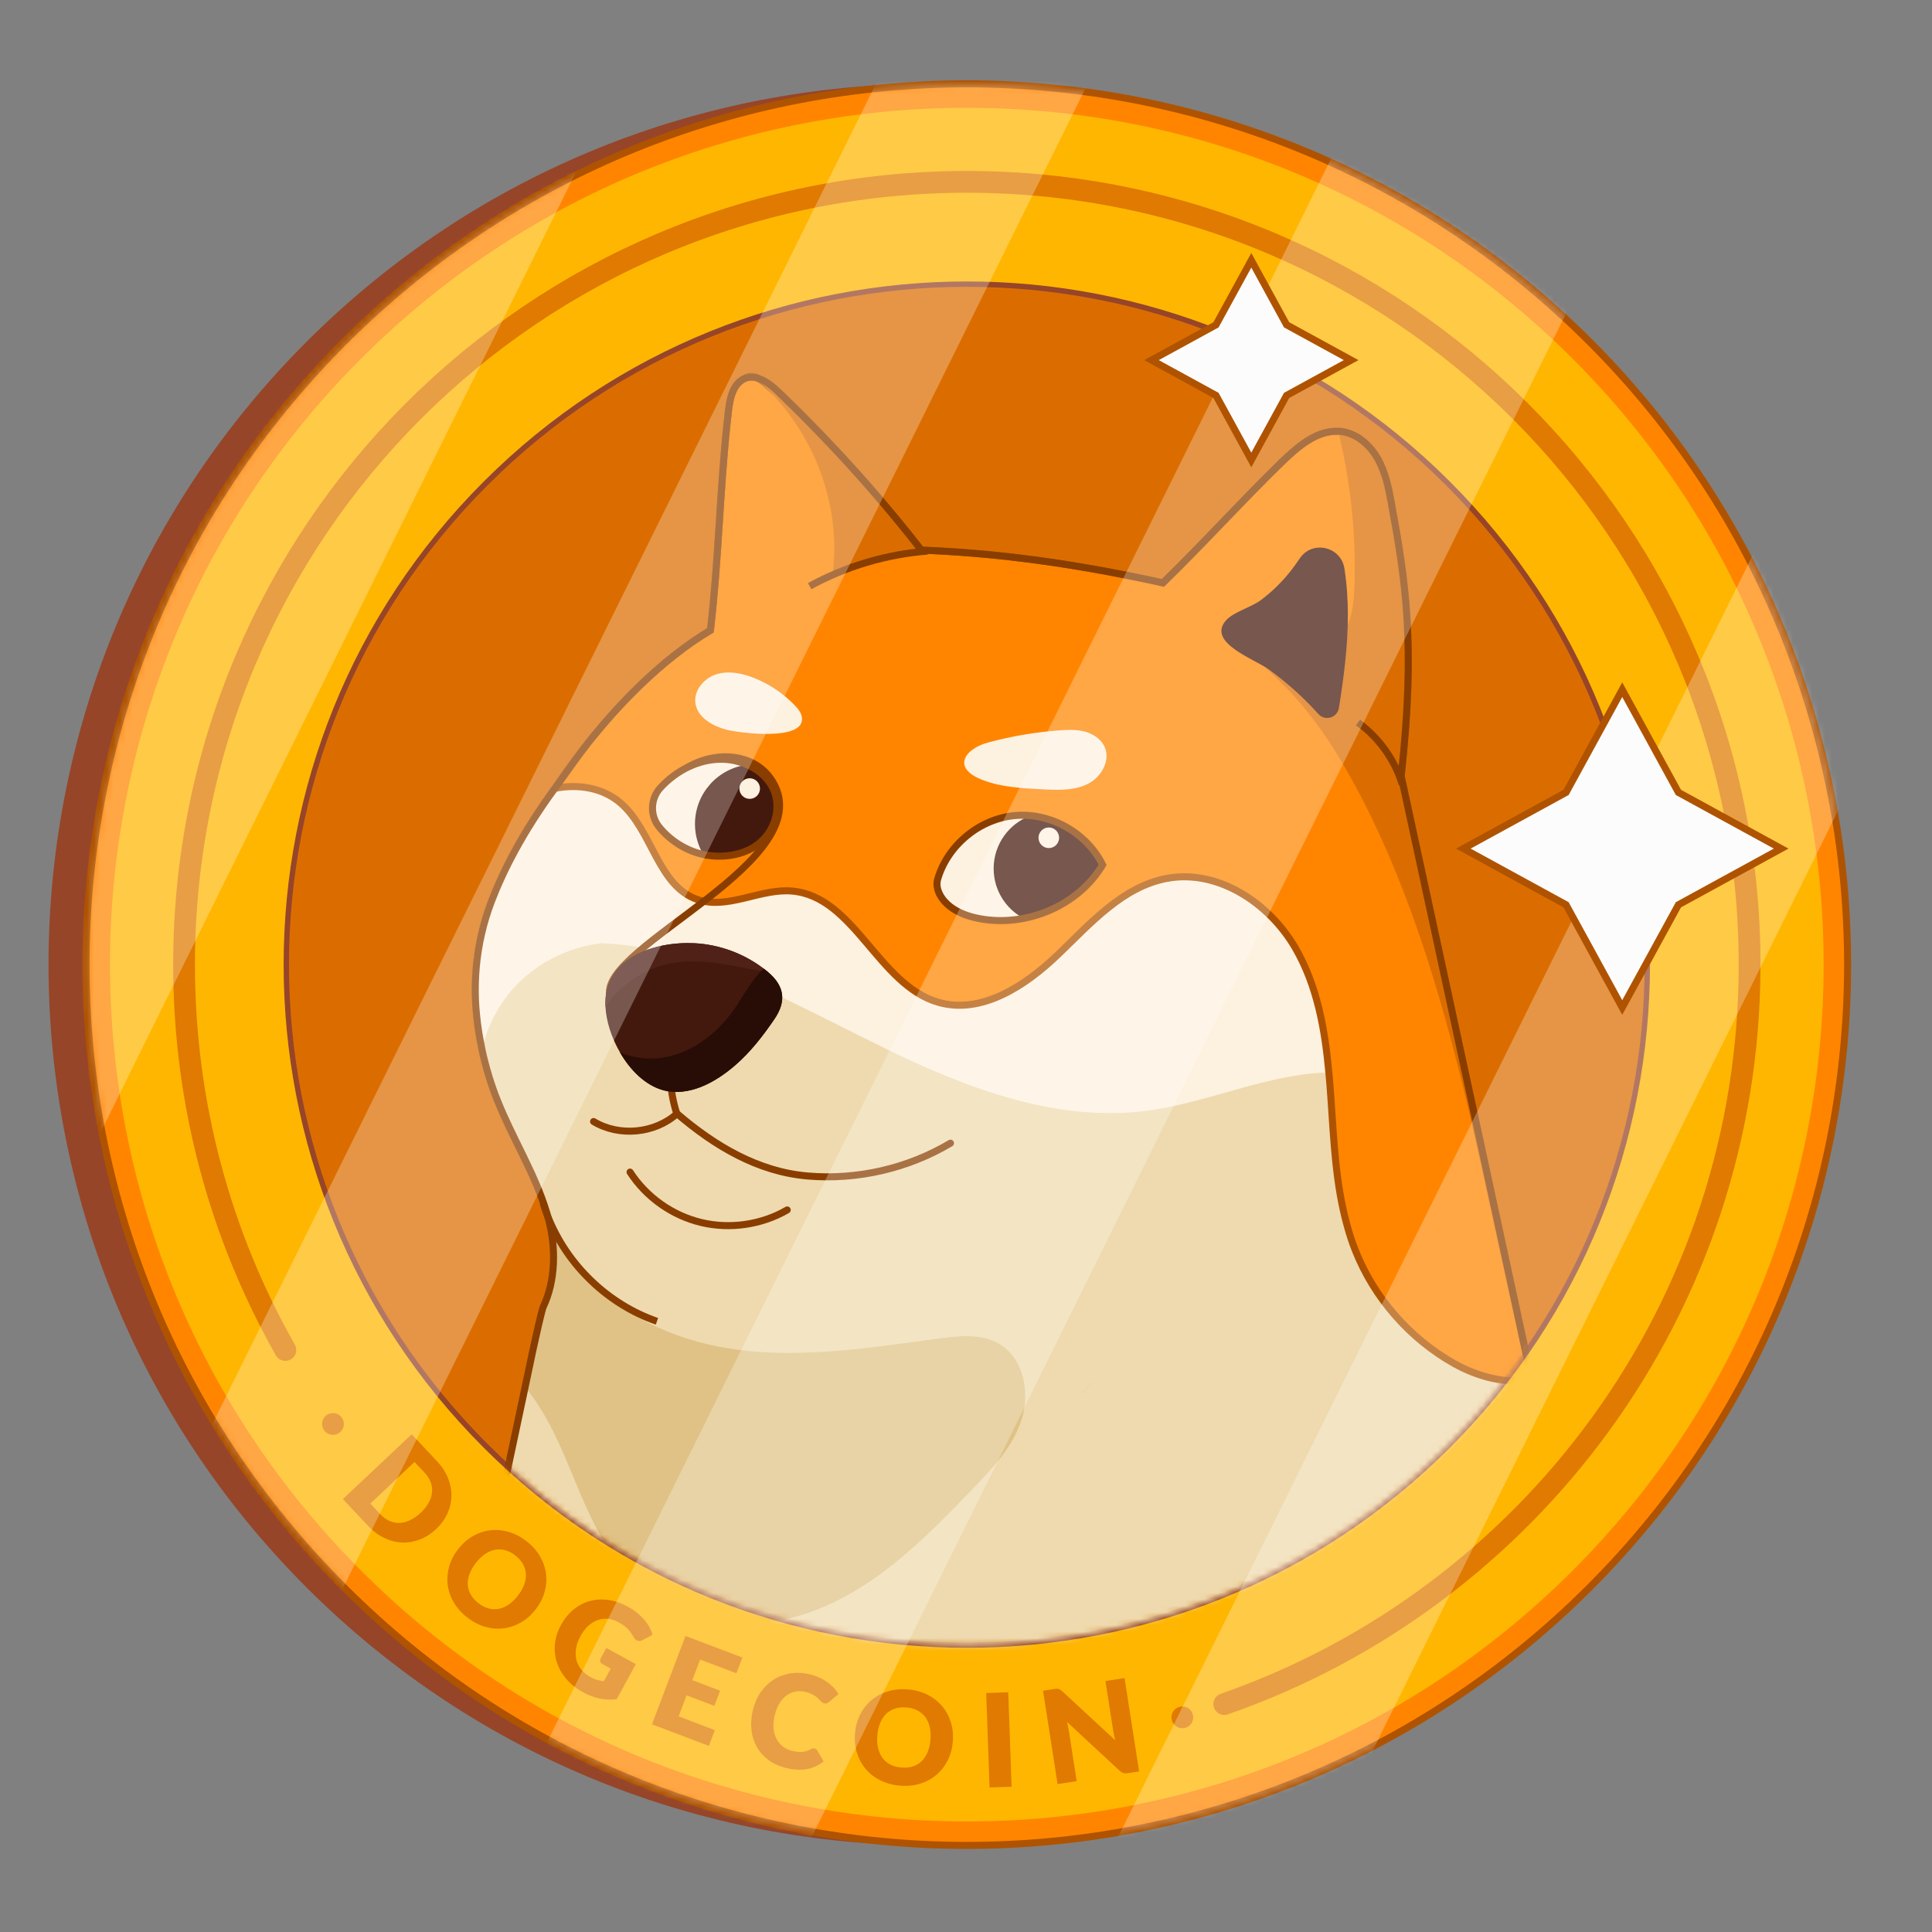 <svg width="299" height="299" viewBox="0 0 299 299" fill="none" xmlns="http://www.w3.org/2000/svg">
<rect x="0" y="0" width="299" height="299" fill="#808080" stroke="none"/>
<g clip-path="url(#clip0_639_18363)">
<path d="M240.21 245.675C293.443 192.441 293.443 106.134 240.21 52.901C186.977 -0.332 100.669 -0.332 47.436 52.901C-5.797 106.134 -5.797 192.441 47.436 245.675C100.669 298.908 186.977 298.908 240.21 245.675Z" fill="#964529"/>
<path d="M246.012 245.675C299.245 192.441 299.245 106.134 246.012 52.901C192.779 -0.332 106.472 -0.332 53.239 52.901C0.005 106.134 0.005 192.441 53.239 245.675C106.472 298.908 192.779 298.908 246.012 245.675Z" fill="#FF8500" stroke="#AF5300" stroke-width="1.088" stroke-miterlimit="10"/>
<path d="M243.391 243.055C295.177 191.269 295.177 107.307 243.391 55.52C191.605 3.734 107.643 3.734 55.857 55.52C4.071 107.307 4.071 191.269 55.857 243.055C107.643 294.841 191.605 294.841 243.391 243.055Z" fill="#FFB600"/>
<circle cx="51.528" cy="220.378" r="1.685" fill="#E07A00"/>
<path d="M44.159 208.926C34.182 191.32 28.486 170.969 28.486 149.287C28.486 82.382 82.723 28.145 149.628 28.145C216.533 28.145 270.77 82.382 270.77 149.287C270.77 202.233 236.803 247.246 189.472 263.724" stroke="#E07A00" stroke-width="3.369" stroke-linecap="round" stroke-linejoin="round"/>
<circle cx="182.978" cy="265.781" r="1.685" fill="#E07A00"/>
<path d="M67.488 236.648C66.718 237.372 65.884 237.908 64.983 238.254C64.083 238.6 63.168 238.756 62.239 238.722C61.31 238.686 60.392 238.454 59.488 238.025C58.582 237.595 57.74 236.966 56.96 236.137L53.066 232.001L63.714 221.978L67.608 226.115C68.387 226.944 68.963 227.822 69.335 228.756C69.707 229.688 69.883 230.616 69.865 231.543C69.846 232.471 69.637 233.373 69.237 234.251C68.835 235.127 68.252 235.927 67.488 236.648ZM65.107 234.12C65.633 233.624 66.044 233.108 66.34 232.573C66.635 232.037 66.81 231.503 66.864 230.969C66.918 230.437 66.85 229.909 66.659 229.391C66.469 228.871 66.152 228.375 65.707 227.903L64.152 226.253L57.305 232.698L58.86 234.349C59.305 234.821 59.781 235.168 60.288 235.389C60.794 235.61 61.316 235.711 61.852 235.689C62.387 235.666 62.931 235.525 63.483 235.262C64.035 234.998 64.576 234.618 65.107 234.12Z" fill="#E07A00"/>
<path d="M82.915 249.051C82.269 249.889 81.525 250.556 80.681 251.054C79.837 251.553 78.947 251.866 78.011 251.995C77.076 252.123 76.123 252.054 75.151 251.786C74.178 251.518 73.243 251.037 72.342 250.343C71.44 249.65 70.736 248.865 70.226 247.991C69.716 247.117 69.404 246.21 69.287 245.272C69.169 244.333 69.244 243.391 69.511 242.448C69.777 241.506 70.233 240.615 70.879 239.776C71.524 238.939 72.269 238.272 73.113 237.773C73.957 237.275 74.847 236.963 75.782 236.84C76.718 236.716 77.673 236.789 78.648 237.059C79.622 237.327 80.561 237.811 81.461 238.505C82.362 239.197 83.065 239.983 83.57 240.857C84.075 241.732 84.385 242.635 84.502 243.57C84.618 244.506 84.543 245.444 84.276 246.387C84.01 247.33 83.555 248.219 82.915 249.051ZM80.164 246.931C80.605 246.359 80.928 245.786 81.133 245.214C81.338 244.641 81.423 244.088 81.39 243.556C81.357 243.024 81.204 242.517 80.932 242.037C80.659 241.557 80.266 241.119 79.752 240.723C79.232 240.323 78.705 240.052 78.169 239.909C77.632 239.766 77.103 239.747 76.58 239.85C76.057 239.953 75.544 240.178 75.043 240.523C74.541 240.867 74.069 241.325 73.629 241.897C73.184 242.474 72.859 243.049 72.654 243.623C72.449 244.196 72.363 244.748 72.397 245.282C72.43 245.814 72.585 246.318 72.862 246.798C73.139 247.278 73.536 247.718 74.056 248.118C74.57 248.515 75.093 248.784 75.624 248.928C76.156 249.071 76.684 249.091 77.207 248.987C77.73 248.884 78.243 248.66 78.745 248.316C79.245 247.97 79.719 247.509 80.164 246.931Z" fill="#E07A00"/>
<path d="M93.838 255.049L98.4 257.54L95.444 262.957C94.522 263.08 93.632 263.047 92.77 262.858C91.909 262.669 91.073 262.354 90.263 261.912C89.206 261.336 88.335 260.645 87.65 259.84C86.963 259.035 86.472 258.172 86.175 257.252C85.877 256.33 85.781 255.377 85.883 254.393C85.987 253.41 86.294 252.448 86.806 251.507C87.329 250.55 87.969 249.757 88.722 249.129C89.478 248.5 90.308 248.057 91.216 247.797C92.124 247.538 93.085 247.475 94.097 247.609C95.111 247.742 96.133 248.09 97.168 248.656C97.703 248.947 98.18 249.266 98.602 249.611C99.023 249.956 99.391 250.312 99.704 250.68C100.018 251.049 100.281 251.43 100.495 251.821C100.708 252.212 100.877 252.601 101.001 252.989L99.421 253.831C99.174 253.963 98.93 253.994 98.689 253.924C98.45 253.854 98.248 253.676 98.085 253.388C97.927 253.118 97.772 252.875 97.62 252.659C97.468 252.443 97.299 252.243 97.118 252.059C96.936 251.875 96.733 251.704 96.507 251.543C96.282 251.382 96.02 251.219 95.722 251.056C95.163 250.751 94.608 250.576 94.055 250.529C93.501 250.482 92.969 250.552 92.459 250.739C91.948 250.927 91.472 251.224 91.026 251.633C90.582 252.042 90.192 252.556 89.856 253.172C89.484 253.855 89.248 254.51 89.147 255.141C89.046 255.773 89.067 256.364 89.213 256.915C89.358 257.468 89.617 257.968 89.992 258.42C90.365 258.873 90.844 259.257 91.425 259.575C91.784 259.77 92.127 259.912 92.457 260.001C92.785 260.089 93.121 260.15 93.46 260.184L94.523 258.236L93.255 257.545C93.067 257.442 92.948 257.313 92.897 257.154C92.846 256.997 92.862 256.841 92.945 256.689L93.838 255.049Z" fill="#E07A00"/>
<path d="M108.354 256.835L107.144 260.026L111.441 261.657L110.552 264.002L106.254 262.372L105.019 265.629L110.63 267.757L109.704 270.196L100.902 266.857L106.088 253.185L114.89 256.523L113.965 258.963L108.354 256.835Z" fill="#E07A00"/>
<path d="M126.07 270.607C126.149 270.625 126.223 270.659 126.294 270.706C126.365 270.755 126.428 270.823 126.483 270.911L127.465 272.599C126.714 273.211 125.862 273.606 124.909 273.782C123.956 273.958 122.89 273.906 121.712 273.626C120.631 273.371 119.706 272.957 118.938 272.386C118.169 271.816 117.564 271.135 117.122 270.346C116.68 269.558 116.405 268.68 116.298 267.716C116.189 266.751 116.259 265.749 116.506 264.707C116.758 263.645 117.161 262.712 117.718 261.905C118.274 261.098 118.941 260.447 119.719 259.951C120.497 259.454 121.364 259.13 122.321 258.979C123.279 258.828 124.281 258.877 125.329 259.126C125.863 259.252 126.354 259.419 126.804 259.625C127.254 259.832 127.664 260.067 128.034 260.33C128.405 260.594 128.735 260.884 129.024 261.2C129.314 261.516 129.56 261.843 129.761 262.179L128.293 263.409C128.199 263.483 128.095 263.547 127.98 263.597C127.864 263.649 127.719 263.654 127.543 263.613C127.426 263.585 127.321 263.533 127.23 263.455C127.138 263.379 127.042 263.289 126.943 263.187C126.843 263.084 126.733 262.972 126.615 262.851C126.495 262.729 126.349 262.608 126.175 262.488C126.001 262.368 125.792 262.252 125.547 262.138C125.302 262.026 125.007 261.928 124.662 261.846C124.115 261.716 123.592 261.699 123.092 261.792C122.591 261.888 122.131 262.089 121.71 262.397C121.289 262.707 120.922 263.121 120.61 263.642C120.297 264.162 120.055 264.785 119.884 265.507C119.711 266.236 119.657 266.907 119.72 267.521C119.784 268.135 119.942 268.675 120.191 269.145C120.441 269.614 120.77 270 121.178 270.311C121.586 270.622 122.05 270.838 122.571 270.962C122.87 271.032 123.147 271.082 123.402 271.111C123.656 271.141 123.899 271.147 124.129 271.13C124.36 271.113 124.584 271.069 124.8 271.001C125.015 270.932 125.242 270.832 125.479 270.702C125.573 270.656 125.669 270.622 125.771 270.602C125.873 270.582 125.973 270.583 126.07 270.607Z" fill="#E07A00"/>
<path d="M147.462 269.542C147.371 270.596 147.106 271.561 146.666 272.436C146.226 273.313 145.648 274.058 144.93 274.67C144.214 275.285 143.374 275.742 142.411 276.043C141.449 276.344 140.401 276.446 139.267 276.35C138.134 276.254 137.116 275.976 136.216 275.517C135.315 275.057 134.561 274.464 133.955 273.738C133.348 273.012 132.902 272.179 132.616 271.242C132.329 270.304 132.231 269.309 132.321 268.256C132.411 267.202 132.676 266.239 133.117 265.362C133.557 264.486 134.137 263.743 134.858 263.133C135.578 262.524 136.421 262.068 137.386 261.768C138.352 261.466 139.401 261.365 140.534 261.461C141.667 261.557 142.683 261.836 143.58 262.299C144.477 262.761 145.227 263.354 145.831 264.077C146.434 264.8 146.878 265.63 147.164 266.567C147.452 267.504 147.55 268.496 147.462 269.542ZM144.002 269.249C144.063 268.528 144.025 267.872 143.887 267.279C143.749 266.686 143.522 266.175 143.206 265.746C142.89 265.316 142.488 264.973 141.999 264.717C141.511 264.46 140.943 264.305 140.296 264.249C139.643 264.194 139.052 264.251 138.523 264.421C137.995 264.592 137.539 264.861 137.155 265.232C136.771 265.603 136.461 266.069 136.225 266.627C135.99 267.189 135.841 267.829 135.78 268.549C135.718 269.277 135.756 269.936 135.894 270.528C136.032 271.12 136.258 271.632 136.575 272.061C136.891 272.491 137.295 272.833 137.787 273.086C138.279 273.339 138.852 273.493 139.506 273.549C140.152 273.604 140.738 273.548 141.262 273.381C141.787 273.214 142.241 272.946 142.625 272.575C143.009 272.205 143.318 271.739 143.554 271.177C143.791 270.62 143.94 269.976 144.002 269.249Z" fill="#E07A00"/>
<path d="M156.558 276.514L153.148 276.635L152.627 262.022L156.038 261.9L156.558 276.514Z" fill="#E07A00"/>
<path d="M174.039 259.699L176.29 274.148L174.544 274.419C174.286 274.46 174.063 274.452 173.875 274.398C173.688 274.341 173.491 274.226 173.287 274.047L165.132 266.49C165.198 266.745 165.255 266.991 165.304 267.229C165.351 267.47 165.391 267.696 165.424 267.907L166.63 275.652L163.675 276.112L161.424 261.664L163.19 261.389C163.335 261.366 163.459 261.354 163.56 261.353C163.661 261.35 163.754 261.361 163.838 261.385C163.924 261.408 164.008 261.448 164.09 261.503C164.173 261.558 164.27 261.634 164.38 261.731L172.606 269.338C172.529 269.066 172.463 268.8 172.41 268.54C172.356 268.281 172.311 268.036 172.275 267.805L171.083 260.158L174.039 259.699Z" fill="#E07A00"/>
<path d="M224.094 223.757C265.222 182.628 265.222 115.947 224.094 74.819C182.966 33.691 116.284 33.691 75.156 74.819C34.028 115.947 34.028 182.628 75.156 223.757C116.285 264.885 182.966 264.885 224.094 223.757Z" fill="#DB6D00" stroke="#964529" stroke-width="0.828" stroke-miterlimit="10" stroke-linecap="round" stroke-linejoin="round"/>
<mask id="mask0_639_18363" style="mask-type:luminance" maskUnits="userSpaceOnUse" x="44" y="43" width="211" height="212">
<path d="M224.094 223.757C265.222 182.628 265.222 115.947 224.094 74.819C182.966 33.691 116.285 33.691 75.156 74.819C34.028 115.947 34.028 182.628 75.156 223.757C116.285 264.885 182.966 264.885 224.094 223.757Z" fill="white"/>
</mask>
<g mask="url(#mask0_639_18363)">
<path d="M221.761 185.999C220.761 189.559 216.46 191.266 212.788 190.817C211.294 190.637 209.868 190.199 208.475 189.627C206.431 188.818 204.477 187.74 202.489 186.808C185.98 179.059 166.798 181.238 148.626 179.744C146.661 179.587 144.695 179.373 142.752 179.126C142.752 179.126 142.752 179.126 142.741 179.126C129.567 177.464 116.731 173.949 104.074 169.703C95.673 166.895 87.363 163.773 79.108 160.651C77.378 159.988 76.543 164.996 74.859 164.176C73.236 155.251 73.369 151.543 73.65 148.084C73.538 148.118 73.437 148.151 73.336 148.185C73.471 147.725 73.617 147.253 73.774 146.792C76.582 138.009 80.849 129.53 85.87 122.006C87.723 119.232 89.666 116.593 91.699 114.111C92.249 114.156 92.788 114.223 93.327 114.324C97.673 115.099 101.649 116.963 105.4 119.299C105.434 119.31 105.456 119.333 105.49 119.355C106.815 120.186 108.118 121.073 109.398 121.994C111.42 123.443 113.385 124.97 115.328 126.464C116.474 127.34 117.63 128.227 118.821 129.092C118.933 129.182 119.057 129.261 119.18 129.35C124.818 133.427 130.916 136.976 137.767 137.548C146.471 138.289 154.725 134.145 162.722 130.619C170.707 127.104 179.804 124.094 188.002 127.092C197.155 130.427 202.153 140.041 206.308 148.857C209.093 154.753 211.878 160.649 214.652 166.545C216.494 170.442 218.324 174.339 220.166 178.236C221.323 180.687 222.503 183.405 221.761 185.999Z" fill="#FDF1E0"/>
<path d="M186.709 281.303C127.961 302.013 73.357 251.923 73.357 251.923L81.263 214.682L82.364 209.471C82.364 209.471 82.398 209.314 82.454 209.033C82.768 207.438 83.869 202.07 84.082 202.238C85.991 198.184 86.059 193.186 84.913 188.784C84.868 188.593 84.812 188.402 84.756 188.211C84.7 187.998 84.633 187.784 84.576 187.582C84.576 187.571 84.576 187.571 84.576 187.571C82.757 181.585 79.309 176.149 76.984 170.321C76.737 169.715 76.512 169.108 76.299 168.502C76.265 168.412 76.232 168.322 76.209 168.232C76.007 167.67 75.816 167.098 75.648 166.525C75.625 166.458 75.603 166.39 75.592 166.312C75.401 165.728 75.244 165.144 75.098 164.56C75.064 164.448 75.031 164.347 75.008 164.234C74.997 164.223 74.997 164.2 74.997 164.189C74.851 163.628 74.727 163.066 74.604 162.493C74.593 162.459 74.582 162.426 74.582 162.392C75.402 158.888 77.087 155.586 79.49 152.913C82.971 149.05 87.924 146.579 93.09 145.972C95.516 146.084 97.661 146.331 99.289 146.657C99.368 146.668 99.446 146.691 99.525 146.702C99.828 146.77 100.132 146.826 100.435 146.904C102.782 147.409 105.085 148.049 107.364 148.791C110.374 149.768 113.316 150.925 116.225 152.183C117.853 152.879 119.459 153.621 121.054 154.373V154.384C126.568 156.978 131.993 159.842 137.462 162.493C149.906 168.513 163.517 173.645 177.241 171.938C185.563 170.905 193.413 167.39 201.735 166.289C203.038 166.109 204.352 166.008 205.655 165.963C208.665 165.851 211.686 166.053 214.651 166.547C219.177 167.311 223.602 168.737 227.791 170.736L235.776 207.663L237.022 213.424L242.828 240.254C242.828 240.254 245.457 260.582 186.709 281.303Z" fill="#EEDAAE"/>
<path d="M158.106 219.68C156.758 223.914 153.58 227.272 150.492 230.473C145.315 235.83 140.07 241.232 133.826 245.275C127.57 249.329 120.136 251.969 112.723 251.216C106.602 250.598 100.751 247.6 96.663 242.995C89.947 235.425 88.397 224.487 82.49 216.266C82.097 215.727 81.693 215.199 81.266 214.683L82.367 209.472C82.367 209.472 82.401 209.315 82.457 209.034C82.771 207.439 83.872 202.071 84.085 202.239C85.994 198.185 86.062 193.187 84.916 188.785C84.871 188.594 84.815 188.403 84.759 188.212C84.647 187.954 84.546 187.684 84.456 187.426C84.501 187.471 84.534 187.516 84.579 187.572C84.579 187.572 84.579 187.572 84.579 187.583C85.938 189.312 86.791 191.401 87.881 193.322C88.925 195.141 90.172 196.804 91.587 198.297C97.281 204.317 105.693 207.776 114.037 208.876C124.459 210.257 135.016 208.528 145.438 207.135C148.504 206.731 151.806 206.394 154.501 207.899C158.387 210.078 159.465 215.446 158.106 219.68Z" fill="#E0C286"/>
<path d="M237.023 213.425C233.171 214.301 228.667 213.043 225.085 211.044C218.178 207.169 212.664 200.869 209.755 193.513C209.25 192.244 208.823 190.941 208.475 189.627C206.7 183.259 206.431 176.498 205.97 169.883C205.88 168.58 205.779 167.278 205.656 165.964C205.038 159.237 203.837 152.51 200.467 146.703C196.446 139.774 188.529 134.495 180.645 135.933C173.783 137.18 168.785 142.885 163.743 147.725C158.712 152.554 151.906 157.058 145.201 155.115C135.879 152.397 132.218 138.696 122.549 137.898C117.967 137.516 113.328 140.369 108.937 139.481C108.611 139.425 108.286 139.335 107.96 139.223C101.772 137.123 100.963 128.453 95.988 124.23C93.214 121.883 89.474 121.31 85.869 122.006C87.722 119.232 89.665 116.593 91.698 114.111C92.203 113.493 92.709 112.887 93.214 112.292C96.797 108.092 100.559 104.419 104.31 101.454C106.208 99.96 108.095 98.646 109.948 97.546C109.959 97.479 109.959 97.411 109.97 97.344C111.172 87.113 111.408 76.185 112.486 65.875C112.565 65.078 112.655 64.303 112.744 63.517C112.901 62.203 113.182 60.721 113.923 59.676C114.215 59.339 114.484 59.07 114.754 58.856C115.237 58.485 115.675 58.294 116.079 58.261H116.09C116.27 58.239 116.438 58.25 116.606 58.283C116.876 58.328 117.134 58.44 117.392 58.575C118.616 59.249 119.672 60.776 120.963 61.136C124.838 64.876 128.589 68.75 132.194 72.749C133.104 73.749 133.991 74.759 134.878 75.781C137.528 78.825 140.1 81.947 142.582 85.136C143.267 85.158 143.952 85.192 144.626 85.226C145.3 85.26 145.985 85.293 146.659 85.338C147.333 85.383 148.018 85.428 148.692 85.473C149.366 85.518 150.04 85.574 150.714 85.63C153.185 85.832 155.633 86.09 158.07 86.394C159.294 86.54 160.518 86.697 161.731 86.877C162.674 87.001 163.607 87.147 164.55 87.292C165.044 87.359 165.538 87.438 166.033 87.528C166.258 87.562 166.482 87.595 166.696 87.64C167.471 87.763 168.257 87.898 169.032 88.033C170.256 88.246 171.469 88.471 172.682 88.707C173.558 88.875 174.445 89.044 175.321 89.224C176.871 89.538 178.421 89.864 179.971 90.212C186.137 84.215 192.179 77.532 198.344 71.535C200.815 69.143 203.768 66.582 207.115 66.751C207.306 66.751 207.497 66.762 207.688 66.796C207.879 66.818 208.059 66.863 208.238 66.897C208.395 66.942 208.564 66.987 208.721 67.043C208.89 67.099 209.058 67.155 209.215 67.234C209.384 67.301 209.541 67.38 209.698 67.459C209.732 67.47 209.765 67.481 209.788 67.504C210.058 67.639 210.305 67.796 210.552 67.976C210.574 67.987 210.586 67.998 210.608 68.021C210.754 68.122 210.9 68.234 211.035 68.358C211.192 68.47 211.327 68.606 211.473 68.751C211.563 68.831 211.653 68.92 211.743 69.021C211.867 69.133 211.968 69.246 212.069 69.369C212.193 69.504 212.294 69.627 212.395 69.773C212.429 69.796 212.44 69.818 212.451 69.841C212.597 70.009 212.721 70.2 212.844 70.391C212.979 70.593 213.102 70.795 213.226 71.009C214.405 73.109 214.899 75.512 215.326 77.882C217.516 89.82 219.099 99.782 216.842 120.121L227.792 170.738L235.777 207.665L237.023 213.425Z" fill="#FF8500" stroke="#AF5300" stroke-width="1.088" stroke-miterlimit="10"/>
<path d="M128.848 89.01C130.375 77.6 125.456 65.594 116.607 58.283C116.877 58.328 117.135 58.44 117.393 58.575C118.617 59.249 119.673 60.776 120.964 61.136C128.68 68.571 135.867 76.533 142.46 84.979C137.923 86.315 133.419 87.64 128.848 89.01Z" fill="#DB6D00"/>
<path d="M235.776 207.663C229.857 190.076 225.68 147.657 207.025 116.885C202.555 109.495 198.108 105.351 195.637 103.139C194.379 102.016 193.627 101.398 193.649 101.106C193.761 99.243 197.22 99.523 198.388 99.803C200.207 100.241 202.004 101.094 203.857 100.836C205.968 100.533 207.675 98.803 208.54 96.816C208.551 96.793 208.562 96.76 208.562 96.737C209.404 94.76 209.562 92.558 209.629 90.403C209.865 82.451 209.011 74.466 207.113 66.751C207.304 66.751 207.495 66.761 207.686 66.796C207.877 66.817 208.057 66.862 208.236 66.897C208.393 66.942 208.562 66.987 208.719 67.043C208.888 67.099 209.056 67.154 209.213 67.234C209.382 67.3 209.539 67.379 209.696 67.459C209.73 67.469 209.763 67.481 209.786 67.504C210.056 67.638 210.303 67.796 210.55 67.975C210.572 67.987 210.584 67.998 210.606 68.02C210.752 68.121 210.898 68.234 211.033 68.358C211.19 68.469 211.325 68.605 211.471 68.751C211.561 68.829 211.651 68.919 211.741 69.02C211.865 69.132 211.966 69.246 212.067 69.368C212.191 69.504 212.292 69.626 212.393 69.772C212.427 69.796 212.438 69.817 212.449 69.841C212.595 70.008 212.719 70.2 212.842 70.391C212.977 70.593 213.1 70.794 213.224 71.008C214.403 73.109 214.897 75.511 215.324 77.882C217.514 89.82 219.097 99.781 216.84 120.12L227.79 170.737L235.776 207.663Z" fill="#DB6D00"/>
<path d="M169.461 213.47C168.675 214.458 167.833 215.368 166.934 216.21C167.776 215.311 168.618 214.402 169.461 213.47Z" fill="#E8CF9E"/>
<path d="M186.709 281.303C127.961 302.013 73.357 251.923 73.357 251.923L81.263 214.682L82.364 209.471C82.364 209.471 82.398 209.314 82.454 209.033C82.78 207.539 83.835 202.733 84.082 202.238C85.991 198.184 86.059 193.186 84.913 188.784C84.868 188.593 84.812 188.402 84.756 188.211C84.7 187.998 84.633 187.784 84.576 187.582C84.576 187.571 84.576 187.571 84.576 187.571C82.757 181.585 79.309 176.149 76.984 170.321C76.737 169.715 76.512 169.108 76.299 168.502C76.265 168.412 76.232 168.322 76.209 168.232C76.007 167.67 75.816 167.098 75.648 166.525C75.625 166.458 75.603 166.39 75.592 166.312C75.401 165.728 75.244 165.144 75.098 164.56C75.064 164.448 75.031 164.347 75.008 164.234C74.997 164.223 74.997 164.2 74.997 164.189C74.851 163.628 74.727 163.066 74.604 162.493C74.593 162.459 74.582 162.426 74.582 162.392C74.515 162.111 74.458 161.819 74.414 161.538C74.403 161.527 74.403 161.515 74.403 161.504C74.201 160.505 74.044 159.494 73.909 158.483C73.864 158.101 73.808 157.708 73.774 157.315C73.684 156.473 73.617 155.63 73.583 154.777V154.743C73.448 151.329 73.751 147.915 74.515 144.579C74.515 144.568 74.515 144.556 74.526 144.534C74.908 142.838 75.424 141.176 76.042 139.536C77.861 134.774 80.871 128.822 85.869 122.005C87.599 119.658 89.205 117.277 90.945 115.053C91.192 114.739 91.439 114.424 91.698 114.11C92.203 113.492 92.709 112.886 93.214 112.291C96.797 108.091 100.559 104.418 104.31 101.453C106.208 99.959 108.095 98.645 109.948 97.545C109.959 97.478 109.959 97.41 109.97 97.343C111.172 87.112 111.408 76.184 112.486 65.874C112.565 65.077 112.655 64.302 112.744 63.516C112.901 62.202 113.182 60.72 113.923 59.675C114.148 59.349 114.417 59.069 114.754 58.855C114.934 58.72 115.136 58.619 115.361 58.541C116.046 58.294 116.731 58.339 117.394 58.575C118.528 58.946 119.595 59.822 120.483 60.664C120.64 60.821 120.809 60.978 120.966 61.136C124.841 64.876 128.592 68.75 132.197 72.749C133.107 73.749 133.994 74.759 134.881 75.781C137.531 78.825 140.103 81.947 142.585 85.136C143.27 85.158 143.955 85.192 144.629 85.226C145.303 85.26 145.988 85.293 146.662 85.338C147.336 85.383 148.021 85.428 148.695 85.473C149.369 85.518 150.043 85.574 150.717 85.63C153.188 85.832 155.636 86.09 158.073 86.394C159.297 86.54 160.521 86.697 161.734 86.877C162.677 87.001 163.61 87.147 164.553 87.292C165.047 87.359 165.541 87.438 166.036 87.528C166.261 87.562 166.485 87.595 166.699 87.64C167.474 87.763 168.26 87.898 169.035 88.033C170.259 88.246 171.472 88.471 172.685 88.707C173.561 88.875 174.448 89.044 175.324 89.224C176.874 89.538 178.424 89.864 179.974 90.212C186.14 84.215 192.182 77.532 198.347 71.535C200.818 69.143 203.771 66.582 207.118 66.751C207.309 66.751 207.5 66.762 207.691 66.796C207.882 66.818 208.062 66.863 208.241 66.897C208.398 66.942 208.567 66.987 208.724 67.043C208.893 67.099 209.061 67.155 209.218 67.234C209.387 67.301 209.544 67.38 209.701 67.459C209.735 67.47 209.768 67.481 209.791 67.504C210.061 67.639 210.308 67.796 210.555 67.976C210.577 67.987 210.589 67.998 210.611 68.021C210.757 68.122 210.903 68.234 211.038 68.358C211.195 68.47 211.33 68.605 211.476 68.751C211.566 68.83 211.656 68.92 211.746 69.021C211.87 69.133 211.971 69.246 212.072 69.369C212.196 69.504 212.297 69.627 212.398 69.773C212.432 69.796 212.443 69.818 212.454 69.841C212.6 70.009 212.724 70.2 212.847 70.391C212.982 70.593 213.105 70.795 213.229 71.009C214.408 73.109 214.902 75.512 215.329 77.882C217.519 89.82 219.102 99.782 216.845 120.121L227.795 170.738L235.78 207.665L237.026 213.426L242.832 240.256C242.829 240.255 245.457 260.582 186.709 281.303Z" stroke="#893E00" stroke-width="1.088" stroke-miterlimit="10"/>
<path d="M102.131 122.916C106.355 116.151 115.649 115.268 119.288 120.522C127.94 133.015 92.587 146.423 94.389 154.106" stroke="#893E00" stroke-width="1.088" stroke-miterlimit="10" stroke-linecap="round" stroke-linejoin="round"/>
<path d="M91.863 173.571C95.831 175.958 101.33 175.439 104.782 172.353C110.623 177.358 117.302 181.338 124.966 181.997C132.63 182.656 140.487 180.853 147.097 176.918" stroke="#893E00" stroke-width="1.088" stroke-miterlimit="10" stroke-linecap="round" stroke-linejoin="round"/>
<path d="M104.746 172.361C103.55 168.674 103.4 164.654 104.318 160.888" stroke="#893E00" stroke-width="1.088" stroke-miterlimit="10" stroke-linecap="round" stroke-linejoin="round"/>
<path d="M119.867 157.698C118.115 160.27 116.206 162.752 113.859 164.796C112.309 166.155 110.422 167.469 108.39 168.255C106.537 168.963 104.583 169.243 102.651 168.727C99.888 167.974 97.541 165.638 95.946 162.864C94.621 160.584 93.812 158.012 93.7 155.789C93.7 155.778 93.7 155.778 93.7 155.766C93.329 148.275 101.202 145.67 107.48 145.973C111.343 146.175 115.128 147.568 118.194 149.915C118.441 150.095 118.677 150.285 118.913 150.488C118.924 150.499 118.936 150.51 118.947 150.51C121.428 152.644 121.709 154.98 119.867 157.698Z" fill="#44190D"/>
<path d="M118.945 150.51C113.812 149.612 108.714 148.118 103.66 149.129C99.639 149.938 96.001 152.42 93.698 155.789C93.698 155.778 93.698 155.778 93.698 155.766C93.327 148.275 101.2 145.67 107.478 145.973C111.341 146.175 115.126 147.568 118.192 149.915C118.439 150.095 118.675 150.285 118.911 150.488C118.922 150.499 118.934 150.51 118.945 150.51Z" fill="#4F2117"/>
<path d="M119.866 157.698C118.114 160.27 116.205 162.752 113.858 164.796C112.308 166.155 110.421 167.469 108.389 168.255C106.536 168.963 104.582 169.243 102.65 168.727C99.887 167.974 97.54 165.638 95.945 162.864C98.18 163.807 100.718 164.054 103.088 163.583C107.401 162.729 111.107 159.787 113.622 156.182C115.082 154.093 116.216 151.746 118.081 150.005C118.115 149.971 118.148 149.938 118.193 149.915C118.44 150.095 118.676 150.285 118.912 150.488C121.427 152.621 121.719 154.969 119.866 157.698Z" fill="#280D06"/>
<path d="M97.506 181.396C100.002 185.262 104.024 188.114 108.498 189.191C112.972 190.268 117.851 189.559 121.833 187.253" stroke="#893E00" stroke-width="1.088" stroke-miterlimit="10" stroke-linecap="round" stroke-linejoin="round"/>
<path d="M204.041 110.507C205.068 111.652 206.97 111.08 207.212 109.561C207.968 104.816 208.59 100.047 208.597 95.248C208.601 92.828 208.44 90.39 208.068 87.994C207.537 84.582 203.116 83.545 201.173 86.4C200.565 87.294 200.025 88.02 199.693 88.437C198.374 90.092 196.847 91.583 195.159 92.859C193.716 93.95 190.874 94.726 189.751 95.996C186.71 99.433 194.099 101.97 196.331 103.579C199.137 105.604 201.729 107.93 204.041 110.507Z" fill="#44190D"/>
<path d="M210.168 111.815C213.405 114.161 215.85 117.581 217.023 121.402" stroke="#893E00" stroke-width="1.088" stroke-miterlimit="10"/>
<path d="M125.303 90.716C130.91 87.646 137.174 85.783 143.548 85.289" stroke="#893E00" stroke-width="1.088" stroke-miterlimit="10"/>
<path d="M170.636 133.856C168.042 138.213 163.426 141.167 158.428 142.133C156.204 142.56 153.913 142.593 151.689 142.189C150.049 141.886 148.432 141.347 147.107 140.358C145.77 139.358 144.647 137.651 145.119 136.057C146.658 130.778 151.645 126.691 157.126 126.219C157.912 126.152 158.697 126.152 159.472 126.241C164.145 126.691 168.558 129.622 170.636 133.856Z" fill="#FDF1E0"/>
<path d="M170.637 133.856C168.043 138.213 163.427 141.167 158.429 142.133C155.666 140.673 153.779 137.764 153.779 134.418C153.779 130.667 156.149 127.466 159.473 126.242C164.146 126.691 168.559 129.622 170.637 133.856Z" fill="#44190D"/>
<path d="M170.64 133.851C168.218 128.913 162.603 125.74 157.124 126.213C151.645 126.686 146.657 130.775 145.117 136.055C144.652 137.649 145.774 139.358 147.103 140.354C148.432 141.35 150.054 141.89 151.688 142.188C158.909 143.509 166.88 140.156 170.64 133.851Z" stroke="#893E00" stroke-width="1.088" stroke-miterlimit="10"/>
<path d="M160.721 129.657C160.721 128.777 161.435 128.062 162.315 128.062C163.195 128.062 163.909 128.777 163.909 129.657C163.909 130.537 163.195 131.251 162.315 131.251C161.435 131.251 160.721 130.538 160.721 129.657Z" fill="#FDF1E0"/>
<path d="M116.518 131.194C116.08 131.452 115.608 131.677 115.114 131.857C113.283 132.531 111.172 132.666 109.285 132.329C109.139 132.307 108.993 132.273 108.847 132.239C106.197 131.666 103.782 130.139 102.041 128.039C100.57 126.242 100.637 123.625 102.21 121.918C104.636 119.256 108.151 117.437 111.801 117.504C113.093 117.515 114.44 117.818 115.653 118.357C117.933 119.368 119.786 121.232 120.168 123.77C120.617 126.724 119.079 129.7 116.518 131.194Z" fill="#FDF1E0"/>
<path d="M116.518 131.193C116.08 131.451 115.608 131.676 115.114 131.856C113.283 132.53 111.172 132.665 109.285 132.328C109.139 132.306 108.993 132.272 108.847 132.238C108.027 130.857 107.555 129.251 107.555 127.532C107.555 122.815 111.081 118.918 115.652 118.356C117.932 119.367 119.785 121.231 120.167 123.769C120.617 126.723 119.079 129.699 116.518 131.193Z" fill="#44190D"/>
<path d="M115.117 131.854C113.278 132.532 111.174 132.663 109.29 132.331C106.464 131.832 103.868 130.248 102.047 128.037C100.568 126.241 100.637 123.631 102.207 121.914C104.636 119.257 108.146 117.441 111.802 117.503C115.523 117.566 119.576 119.866 120.168 123.771C120.615 126.722 119.074 129.698 116.523 131.194C116.079 131.453 115.608 131.673 115.117 131.854Z" stroke="#893E00" stroke-width="1.088" stroke-miterlimit="10"/>
<path d="M114.428 122.04C114.428 121.16 115.142 120.446 116.022 120.446C116.902 120.446 117.616 121.16 117.616 122.04C117.616 122.92 116.902 123.634 116.022 123.634C115.142 123.634 114.428 122.92 114.428 122.04Z" fill="#FDF1E0"/>
<path d="M112.389 112.92C110.268 112.342 107.982 111.069 107.633 108.899C107.316 106.927 108.881 105.008 110.777 104.381C112.673 103.754 114.765 104.165 116.624 104.894C119.004 105.828 121.181 107.278 122.959 109.115C123.467 109.64 123.962 110.234 124.09 110.953C124.783 114.811 114.277 113.434 112.389 112.92Z" fill="#FDF1E0"/>
<path d="M161.921 122.183C164.165 122.295 166.529 122.3 168.507 121.234C170.485 120.168 171.872 117.676 170.968 115.619C170.433 114.401 169.215 113.586 167.932 113.234C166.649 112.882 165.293 112.933 163.966 113.03C160.238 113.305 156.537 113.935 152.928 114.909C149.422 115.855 147.478 118.587 151.373 120.413C154.486 121.872 158.548 122.015 161.921 122.183Z" fill="#FDF1E0"/>
<path d="M101.672 204.485C97.921 203.193 94.462 201.037 91.587 198.297C88.621 195.478 86.251 192.019 84.758 188.212C84.647 187.954 84.546 187.684 84.456 187.426C84.32 187.033 84.186 186.64 84.062 186.235" stroke="#893E00" stroke-width="1.088" stroke-miterlimit="10"/>
</g>
<g opacity="0.27">
<mask id="mask1_639_18363" style="mask-type:luminance" maskUnits="userSpaceOnUse" x="13" y="12" width="274" height="274">
<path d="M246.417 245.675C299.65 192.442 299.65 106.134 246.417 52.901C193.184 -0.332 106.876 -0.332 53.643 52.901C0.41 106.134 0.41 192.441 53.643 245.675C106.876 298.908 193.184 298.908 246.417 245.675Z" fill="white"/>
</mask>
<g mask="url(#mask1_639_18363)">
<path d="M176.252 -3.018L149.922 -16.054L1.379 283.978L27.709 297.014L176.252 -3.018Z" fill="white"/>
<path d="M257.526 17.889L218.791 -1.289L70.248 298.744L108.982 317.921L257.526 17.889Z" fill="white"/>
<path d="M128.946 -53.766L90.211 -72.943L-58.332 227.09L-19.598 246.267L128.946 -53.766Z" fill="white"/>
<path d="M329.928 33.629L303.598 20.593L155.054 320.625L181.385 333.661L329.928 33.629Z" fill="white"/>
</g>
</g>
<path d="M251.06 106.736L259.755 122.635L275.654 131.33L259.755 140.025L251.06 155.924L242.365 140.025L226.465 131.33L242.365 122.635L251.06 106.736Z" fill="#FCFCFC" stroke="#AF5300" stroke-width="1.088" stroke-miterlimit="10"/>
<path d="M193.653 40.281L199.116 50.27L209.104 55.733L199.116 61.197L193.653 71.185L188.19 61.197L178.201 55.733L188.19 50.27L193.653 40.281Z" fill="#FCFCFC" stroke="#AF5300" stroke-width="1.088" stroke-miterlimit="10"/>
</g>
<defs>
<clipPath id="clip0_639_18363">
<rect width="297.876" height="297.876" fill="white" transform="translate(0.688 0.35)"/>
</clipPath>
</defs>
</svg>
